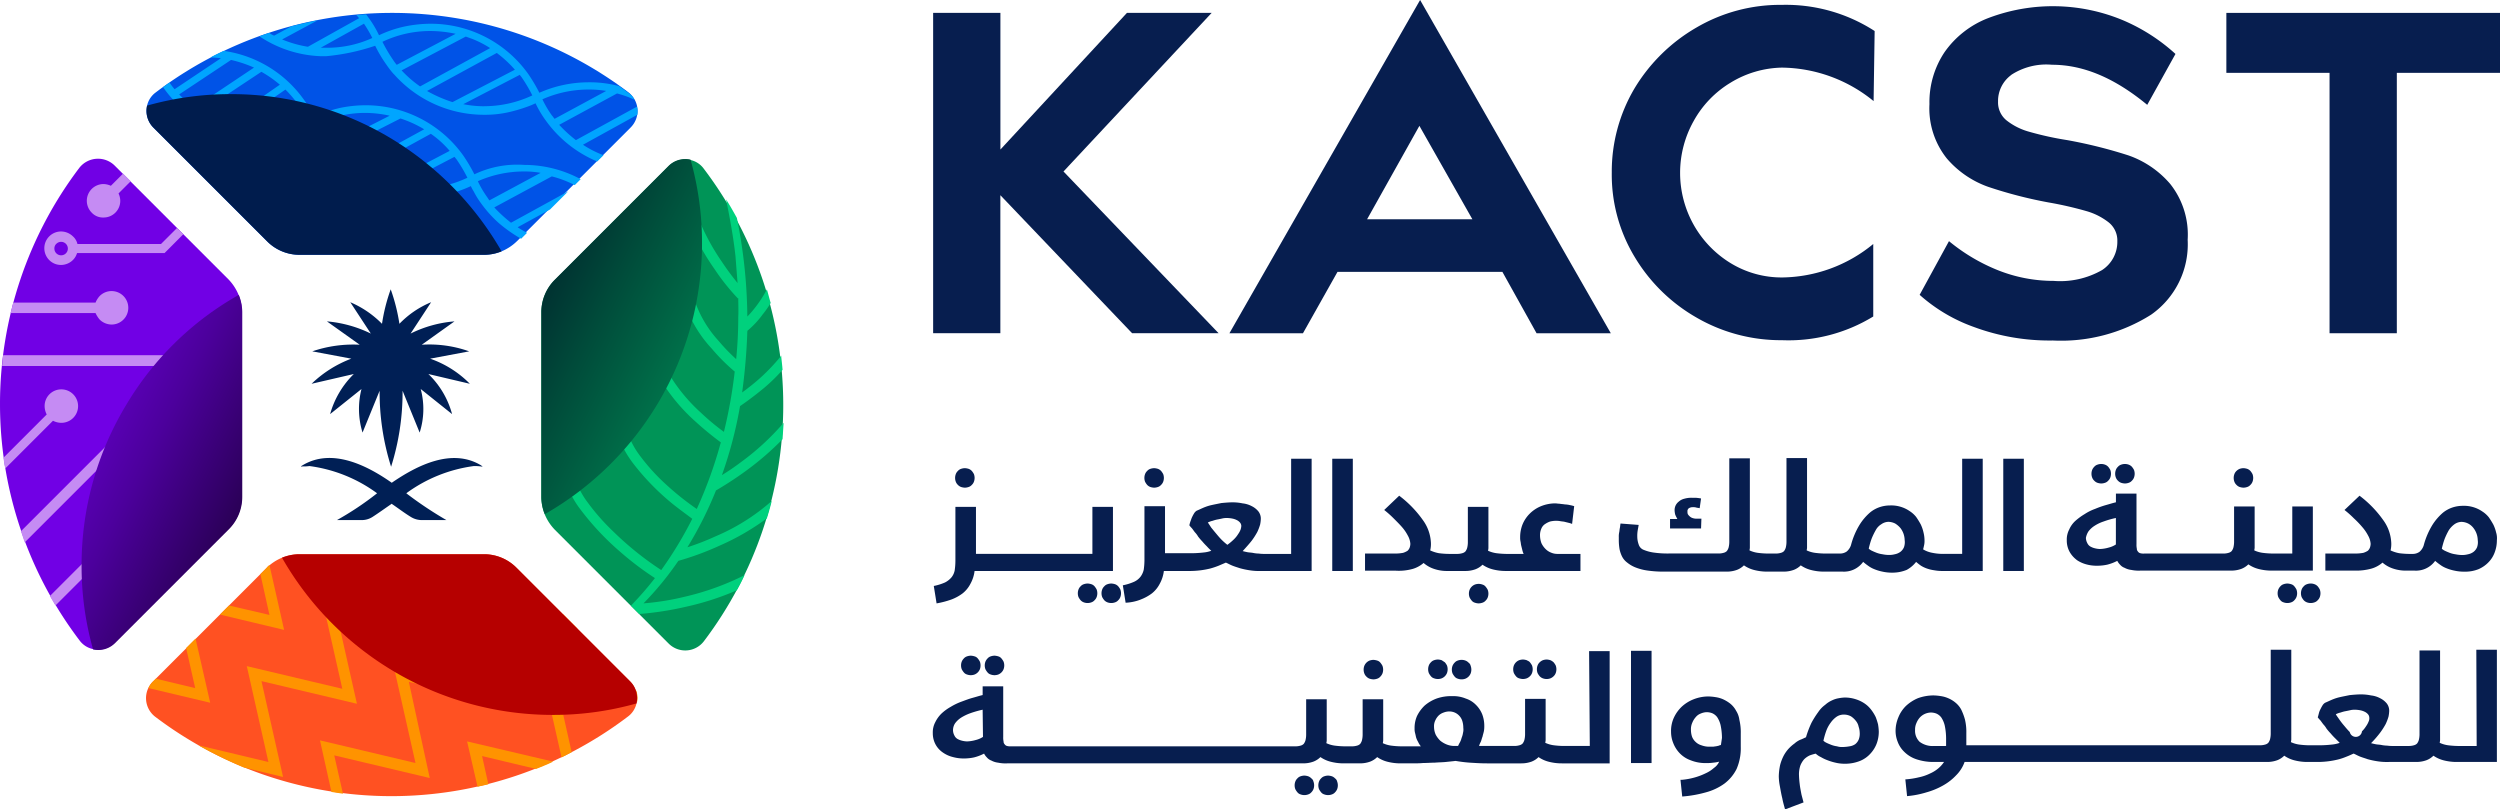 <svg xmlns="http://www.w3.org/2000/svg" xmlns:xlink="http://www.w3.org/1999/xlink" width="196" height="63.457" viewBox="0 0 196 63.457">
  <defs>
    <linearGradient id="linear-gradient" x1="-0.014" y1="3.787" x2="0.983" y2="2.894" gradientUnits="objectBoundingBox">
      <stop offset="0" stop-color="#0053e7"/>
      <stop offset="0.12" stop-color="#004fde"/>
      <stop offset="0.32" stop-color="#0047c5"/>
      <stop offset="0.58" stop-color="#00389d"/>
      <stop offset="0.87" stop-color="#002567"/>
      <stop offset="1" stop-color="#001c4d"/>
    </linearGradient>
    <linearGradient id="linear-gradient-2" x1="1.024" y1="-2.705" x2="0.02" y2="-1.806" gradientUnits="objectBoundingBox">
      <stop offset="0" stop-color="#ff5122"/>
      <stop offset="0.2" stop-color="#f6481e"/>
      <stop offset="0.52" stop-color="#e12f14"/>
      <stop offset="0.92" stop-color="#bd0803"/>
      <stop offset="1" stop-color="#b60000"/>
    </linearGradient>
    <linearGradient id="linear-gradient-3" x1="0.876" y1="1.41" x2="-0.007" y2="0.433" gradientUnits="objectBoundingBox">
      <stop offset="0" stop-color="#009457"/>
      <stop offset="0.17" stop-color="#008b53"/>
      <stop offset="0.46" stop-color="#00724a"/>
      <stop offset="0.81" stop-color="#004b3a"/>
      <stop offset="1" stop-color="#003432"/>
    </linearGradient>
    <linearGradient id="linear-gradient-4" x1="0.135" y1="-0.357" x2="0.999" y2="0.603" gradientUnits="objectBoundingBox">
      <stop offset="0" stop-color="#7100e5"/>
      <stop offset="0.13" stop-color="#6c00dc"/>
      <stop offset="0.34" stop-color="#6000c3"/>
      <stop offset="0.61" stop-color="#4c009c"/>
      <stop offset="0.92" stop-color="#310065"/>
      <stop offset="1" stop-color="#2a0056"/>
    </linearGradient>
  </defs>
  <g id="KACST-01_1_" data-name="KACST-01 (1)" transform="translate(-141.4 -383.9)">
    <g id="Group_5554" data-name="Group 5554" transform="translate(214.531 383.9)">
      <g id="Group_5552" data-name="Group 5552" transform="translate(0.027 0)">
        <path id="Path_670" data-name="Path 670" d="M414.374,398.313l9.92-10.713h6.641l-11.615,12.434,12.161,12.68H424.7l-10.33-10.822v10.822H409.1V387.6h5.274Z" transform="translate(-409.1 -386.589)" fill="#071e4f"/>
        <path id="Path_671" data-name="Path 671" d="M499.866,410.026H494.1L509.049,383.9,524,410.026h-5.821l-2.678-4.81H502.572l-2.706,4.81Zm5.028-8.936h8.253l-4.154-7.324-4.1,7.324Z" transform="translate(-470.871 -383.9)" fill="#071e4f"/>
        <path id="Path_672" data-name="Path 672" d="M613.119,391.394a8.049,8.049,0,0,0-2.9,3.006,8.311,8.311,0,0,0,0,8.144,8.263,8.263,0,0,0,2.9,3.006,7.679,7.679,0,0,0,4.017,1.12,11.42,11.42,0,0,0,7.16-2.624v5.684a12.719,12.719,0,0,1-7.16,1.858,13.193,13.193,0,0,1-6.7-1.776,13.381,13.381,0,0,1-4.864-4.782,12.472,12.472,0,0,1-1.776-6.586,12.8,12.8,0,0,1,1.776-6.586,13.6,13.6,0,0,1,4.864-4.783,13,13,0,0,1,6.7-1.776,12.818,12.818,0,0,1,7.269,2.05l-.082,5.493a11.55,11.55,0,0,0-7.187-2.624,8,8,0,0,0-4.017,1.175Z" transform="translate(-550.591 -384.917)" fill="#071e4f"/>
        <path id="Path_673" data-name="Path 673" d="M699.287,391.084a2.527,2.527,0,0,0-1.038,2.1,1.813,1.813,0,0,0,.683,1.476,5,5,0,0,0,1.749.875,24.684,24.684,0,0,0,2.979.656,37.137,37.137,0,0,1,4.81,1.2,7.6,7.6,0,0,1,3.279,2.241,6.4,6.4,0,0,1,1.366,4.373,6.729,6.729,0,0,1-2.87,5.876,13.207,13.207,0,0,1-7.707,2.022,17.074,17.074,0,0,1-6.2-1.066,12.859,12.859,0,0,1-4.236-2.514l2.3-4.209a14.484,14.484,0,0,0,3.744,2.241,11.764,11.764,0,0,0,4.455.875,6.622,6.622,0,0,0,3.8-.847,2.633,2.633,0,0,0,1.2-2.268,1.813,1.813,0,0,0-.683-1.476,5.1,5.1,0,0,0-1.722-.875,28.3,28.3,0,0,0-2.979-.683,34.514,34.514,0,0,1-4.755-1.23,7.612,7.612,0,0,1-3.225-2.214,6.288,6.288,0,0,1-1.366-4.263,7.043,7.043,0,0,1,1.2-4.1,7.439,7.439,0,0,1,3.416-2.651,14.259,14.259,0,0,1,10.6.191,14.533,14.533,0,0,1,4.072,2.624l-2.214,3.99c-2.514-2.077-4.974-3.143-7.461-3.143a5.031,5.031,0,0,0-3.2.793Z" transform="translate(-614.76 -385.208)" fill="#071e4f"/>
        <path id="Path_674" data-name="Path 674" d="M793.464,412.715h-5.274V392.3H780.1v-4.7h21.453v4.7h-8.089Z" transform="translate(-678.711 -386.589)" fill="#071e4f"/>
      </g>
      <g id="Group_5553" data-name="Group 5553" transform="translate(0 35.91)">
        <path id="Path_675" data-name="Path 675" d="M410.666,536.569a3.515,3.515,0,0,0,.9-.492,2.3,2.3,0,0,0,.6-.738,2.755,2.755,0,0,0,.328-1.011h10.849V529.3h-1.612v3.689h-9.128V529.3h-1.612v4.236a5.452,5.452,0,0,1-.055.738,1.25,1.25,0,0,1-.246.547,1.641,1.641,0,0,1-.519.41,4.149,4.149,0,0,1-.875.273l.219,1.366a7.039,7.039,0,0,0,1.148-.3Z" transform="translate(-409.218 -525.474)" fill="#071e4f"/>
        <path id="Path_676" data-name="Path 676" d="M415.619,519.512a.646.646,0,0,0,.246.164,1.162,1.162,0,0,0,.3.055.98.98,0,0,0,.3-.055.556.556,0,0,0,.246-.164.646.646,0,0,0,.164-.246.854.854,0,0,0,0-.6,1.282,1.282,0,0,0-.164-.246.644.644,0,0,0-.246-.164,1.162,1.162,0,0,0-.3-.055.982.982,0,0,0-.3.055.555.555,0,0,0-.246.164.644.644,0,0,0-.164.246.854.854,0,0,0,0,.6A.646.646,0,0,0,415.619,519.512Z" transform="translate(-413.651 -517.407)" fill="#071e4f"/>
        <path id="Path_677" data-name="Path 677" d="M451.666,551.355a1.161,1.161,0,0,0-.3-.055.982.982,0,0,0-.3.055.555.555,0,0,0-.246.164.645.645,0,0,0-.164.246.853.853,0,0,0,0,.6,1.285,1.285,0,0,0,.164.246.645.645,0,0,0,.246.164.854.854,0,0,0,.6,0,.556.556,0,0,0,.246-.164.646.646,0,0,0,.164-.246.854.854,0,0,0,0-.6,1.282,1.282,0,0,0-.164-.246A.556.556,0,0,0,451.666,551.355Z" transform="translate(-439.231 -541.462)" fill="#071e4f"/>
        <path id="Path_678" data-name="Path 678" d="M457.865,551.355a.555.555,0,0,0-.246.164.645.645,0,0,0-.164.246.853.853,0,0,0,0,.6,1.285,1.285,0,0,0,.164.246.645.645,0,0,0,.246.164.854.854,0,0,0,.6,0,.556.556,0,0,0,.246-.164.645.645,0,0,0,.164-.246.854.854,0,0,0,0-.6,1.282,1.282,0,0,0-.164-.246.644.644,0,0,0-.246-.164,1.162,1.162,0,0,0-.3-.055A.982.982,0,0,0,457.865,551.355Z" transform="translate(-444.173 -541.462)" fill="#071e4f"/>
        <path id="Path_679" data-name="Path 679" d="M464.894,526.541a3.517,3.517,0,0,0,.9-.492,2.3,2.3,0,0,0,.6-.738,2.755,2.755,0,0,0,.328-1.011h2.1a7.215,7.215,0,0,0,.793-.055,6.973,6.973,0,0,0,.738-.137,6.134,6.134,0,0,0,.656-.219l.574-.246c.137.055.273.137.465.219s.383.137.629.219a6.291,6.291,0,0,0,.765.164,4.56,4.56,0,0,0,.875.055h3.99v-8.8H476.7v7.461h-2.05a2.968,2.968,0,0,1-.492-.027,2.406,2.406,0,0,1-.465-.055c-.164-.027-.3-.027-.437-.055s-.246-.055-.355-.082c.273-.3.519-.574.711-.82a5.508,5.508,0,0,0,.437-.683,3.957,3.957,0,0,0,.219-.574,2.727,2.727,0,0,0,.055-.437.931.931,0,0,0-.191-.6,1.574,1.574,0,0,0-.519-.41A1.967,1.967,0,0,0,472.9,519a3.842,3.842,0,0,0-.765-.082c-.3,0-.6.027-.9.055-.273.055-.547.109-.793.164a3.685,3.685,0,0,0-.656.219c-.191.082-.355.164-.492.219a.631.631,0,0,0-.191.191,2.973,2.973,0,0,0-.164.3c-.055.109-.082.219-.137.355a2.644,2.644,0,0,0-.082.3c.027.027.082.109.164.191s.164.219.273.355a1.7,1.7,0,0,1,.246.328,4.083,4.083,0,0,0,.328.383,4.877,4.877,0,0,0,.355.383,4.347,4.347,0,0,0,.355.355,2.428,2.428,0,0,1-.629.137,8.881,8.881,0,0,1-.9.055h-2.1v-3.689h-1.612v4.236a5.445,5.445,0,0,1-.055.738,1.443,1.443,0,0,1-.246.547,1.336,1.336,0,0,1-.519.41,4.157,4.157,0,0,1-.875.273l.219,1.366a3.729,3.729,0,0,0,1.175-.246Zm5.548-5.63c-.109-.164-.191-.3-.273-.41a1.579,1.579,0,0,1,.383-.137,2.271,2.271,0,0,1,.41-.109c.137-.027.273-.055.383-.082a1.571,1.571,0,0,1,.328-.027,2.4,2.4,0,0,1,.465.055,1.372,1.372,0,0,1,.355.137.78.78,0,0,1,.219.191.441.441,0,0,1,.082.246,1.2,1.2,0,0,1-.055.273,1.541,1.541,0,0,1-.191.355,2.157,2.157,0,0,1-.328.41,4.782,4.782,0,0,1-.519.437,4.836,4.836,0,0,1-.437-.383c-.164-.164-.3-.328-.437-.492s-.273-.328-.383-.465Z" transform="translate(-448.606 -515.445)" fill="#071e4f"/>
        <path id="Path_680" data-name="Path 680" d="M469.919,519.512a.646.646,0,0,0,.246.164,1.162,1.162,0,0,0,.3.055.98.98,0,0,0,.3-.055.556.556,0,0,0,.246-.164.646.646,0,0,0,.164-.246.854.854,0,0,0,0-.6,1.28,1.28,0,0,0-.164-.246.644.644,0,0,0-.246-.164,1.162,1.162,0,0,0-.3-.055.982.982,0,0,0-.3.055.555.555,0,0,0-.246.164.644.644,0,0,0-.164.246.854.854,0,0,0,0,.6A1.283,1.283,0,0,0,469.919,519.512Z" transform="translate(-453.112 -517.407)" fill="#071e4f"/>
        <rect id="Rectangle_5601" data-name="Rectangle 5601" width="1.612" height="8.8" transform="translate(31.318 0.055)" fill="#071e4f"/>
        <path id="Path_681" data-name="Path 681" d="M536.744,531.839a2.281,2.281,0,0,0,.847-.465,2.384,2.384,0,0,0,.82.465,3.121,3.121,0,0,0,1.066.164h1.394a2.284,2.284,0,0,0,.793-.137,1.579,1.579,0,0,0,.547-.355,2.454,2.454,0,0,0,.765.355,4.039,4.039,0,0,0,1.066.137h5.848v-1.339H548.14a1.268,1.268,0,0,1-.574-.109,1.248,1.248,0,0,1-.437-.3,1.56,1.56,0,0,1-.3-.437,1.788,1.788,0,0,1-.109-.574,1.268,1.268,0,0,1,.109-.574.779.779,0,0,1,.3-.355,1.668,1.668,0,0,1,.383-.191,2.114,2.114,0,0,1,.41-.055,1.935,1.935,0,0,1,.383.027c.137.027.246.027.355.055l.328.082a1.269,1.269,0,0,1,.246.082l.164-1.394a2.837,2.837,0,0,0-.328-.082,2.109,2.109,0,0,0-.41-.055c-.137-.027-.273-.027-.41-.055-.137,0-.246-.027-.328-.027a3.031,3.031,0,0,0-1.12.219,2.7,2.7,0,0,0-.875.574,2.583,2.583,0,0,0-.574.847,2.694,2.694,0,0,0-.191,1.038,1.227,1.227,0,0,0,.027.3c.027.109.027.219.055.328l.082.328a1.541,1.541,0,0,0,.109.328h-1.394a6.711,6.711,0,0,1-.738-.055,2.306,2.306,0,0,1-.656-.191c0-.055.027-.137.027-.219v-3.225h-1.612v2.788a1.9,1.9,0,0,1-.055.437.855.855,0,0,1-.137.273.529.529,0,0,1-.246.137,1.387,1.387,0,0,1-.355.055h-.711a6.727,6.727,0,0,1-.765-.055,2.849,2.849,0,0,1-.683-.219,2.145,2.145,0,0,0,.055-.6,3.267,3.267,0,0,0-.628-1.776,8.612,8.612,0,0,0-1.858-1.913l-1.175,1.12a7.951,7.951,0,0,1,.738.656c.246.246.465.465.656.683a3.361,3.361,0,0,1,.465.683,1.5,1.5,0,0,1,.191.629.982.982,0,0,1-.055.3.646.646,0,0,1-.164.246,1.46,1.46,0,0,1-.355.164,3.479,3.479,0,0,1-.6.055H533v1.339h2.35a4.052,4.052,0,0,0,1.394-.137Z" transform="translate(-499.113 -523.148)" fill="#071e4f"/>
        <path id="Path_682" data-name="Path 682" d="M563.565,552.93a.982.982,0,0,0,.3-.055.555.555,0,0,0,.246-.164.645.645,0,0,0,.164-.246.855.855,0,0,0,0-.6,1.289,1.289,0,0,0-.164-.246.492.492,0,0,0-.246-.164.855.855,0,0,0-.6,0,.754.754,0,0,0-.41.41.854.854,0,0,0,0,.6,1.283,1.283,0,0,0,.164.246.49.49,0,0,0,.246.164A.982.982,0,0,0,563.565,552.93Z" transform="translate(-520.769 -541.534)" fill="#071e4f"/>
        <path id="Path_683" data-name="Path 683" d="M622.96,528.34h-.41a.984.984,0,0,1-.3-.055.6.6,0,0,1-.219-.137.723.723,0,0,1-.137-.164.465.465,0,0,1-.027-.191.288.288,0,0,1,.109-.273.582.582,0,0,1,.328-.082.758.758,0,0,1,.246.027c.082.027.191.027.273.055l.109-.765a3.756,3.756,0,0,0-.437-.055h-.3a2,2,0,0,0-.6.082.987.987,0,0,0-.41.219.854.854,0,0,0-.246.3.872.872,0,0,0-.082.383,1.6,1.6,0,0,0,.055.355,3.666,3.666,0,0,0,.164.328H620.5v.738h2.432l.027-.765Z" transform="translate(-562.7 -523.585)" fill="#071e4f"/>
        <path id="Path_684" data-name="Path 684" d="M629.111,523.444a4.69,4.69,0,0,0,.383.3,2.426,2.426,0,0,0,.465.219,2.952,2.952,0,0,0,.574.137,3.4,3.4,0,0,0,.574.055h3.225v-8.8h-1.612v7.461h-1.476a4.241,4.241,0,0,1-.847-.082,2.17,2.17,0,0,1-.738-.273c.027-.109.055-.219.082-.355a1.558,1.558,0,0,0,.027-.355,2.647,2.647,0,0,0-.082-.629,2.866,2.866,0,0,0-.219-.629,6.549,6.549,0,0,0-.355-.574,2.111,2.111,0,0,0-.519-.465,2.536,2.536,0,0,0-1.53-.437,2.541,2.541,0,0,0-.738.109,2.4,2.4,0,0,0-.82.437,4.242,4.242,0,0,0-.82.957,5.955,5.955,0,0,0-.683,1.612,1.112,1.112,0,0,1-.328.492.9.9,0,0,1-.519.164h-1.23a6.7,6.7,0,0,1-.738-.055,2.3,2.3,0,0,1-.656-.191c0-.055.027-.137.027-.219V515.3h-1.612v6.586a1.9,1.9,0,0,1-.055.437.854.854,0,0,1-.137.273.528.528,0,0,1-.246.137,1.384,1.384,0,0,1-.355.055h-.711a6.7,6.7,0,0,1-.738-.055,2.307,2.307,0,0,1-.656-.191c0-.055.027-.137.027-.219v-7h-1.612v6.559a1.9,1.9,0,0,1-.055.437.853.853,0,0,1-.137.273.528.528,0,0,1-.246.137,1.384,1.384,0,0,1-.355.055h-3.935a7.584,7.584,0,0,1-1.257-.082,3.277,3.277,0,0,1-.765-.219.654.654,0,0,1-.355-.41,1.819,1.819,0,0,1-.109-.6,2.656,2.656,0,0,1,.027-.465c.027-.164.055-.3.082-.465l-1.421-.109c-.027.109-.027.219-.055.355-.027.109-.027.246-.055.355a1.561,1.561,0,0,0-.027.355v.3a4.473,4.473,0,0,0,.055.629,2.361,2.361,0,0,0,.191.574,1.361,1.361,0,0,0,.41.492,2.442,2.442,0,0,0,.656.383,4.053,4.053,0,0,0,.956.246,8.686,8.686,0,0,0,1.284.082h4.919a2.286,2.286,0,0,0,.793-.137,1.58,1.58,0,0,0,.547-.355,2.453,2.453,0,0,0,.765.355,4.042,4.042,0,0,0,1.066.137h1.284a2.286,2.286,0,0,0,.793-.137,1.579,1.579,0,0,0,.547-.355,2.453,2.453,0,0,0,.765.355,4.042,4.042,0,0,0,1.066.137h1.448a1.854,1.854,0,0,0,1.612-.765,4.667,4.667,0,0,0,.383.3,2.1,2.1,0,0,0,.492.273,3.424,3.424,0,0,0,.629.191,3.365,3.365,0,0,0,.793.082,2.924,2.924,0,0,0,1.12-.219,2.374,2.374,0,0,0,.738-.628Zm-.956-1.148a.888.888,0,0,1-.273.355,1.068,1.068,0,0,1-.437.191,1.771,1.771,0,0,1-.547.055,2.73,2.73,0,0,1-.437-.055,2.049,2.049,0,0,1-.437-.109c-.137-.055-.273-.109-.383-.164a.956.956,0,0,1-.246-.164,6.251,6.251,0,0,1,.219-.765,5.248,5.248,0,0,1,.328-.683,1.2,1.2,0,0,1,.437-.465,1.017,1.017,0,0,1,.547-.191,1.244,1.244,0,0,1,.547.137,1.747,1.747,0,0,1,.41.355,1.6,1.6,0,0,1,.328.929,1.2,1.2,0,0,1-.055.574Z" transform="translate(-552.017 -515.3)" fill="#071e4f"/>
        <rect id="Rectangle_5602" data-name="Rectangle 5602" width="1.612" height="8.8" transform="translate(83.926 0.055)" fill="#071e4f"/>
        <path id="Path_685" data-name="Path 685" d="M735.065,530.692a2.453,2.453,0,0,0,.765.355,3.006,3.006,0,0,0,.847.109,3.712,3.712,0,0,0,.793-.082,3.582,3.582,0,0,0,.793-.3,1.217,1.217,0,0,0,.219.3.833.833,0,0,0,.355.246,1.45,1.45,0,0,0,.519.164,2.893,2.893,0,0,0,.738.055H747.2a2.286,2.286,0,0,0,.793-.137,1.579,1.579,0,0,0,.547-.355,2.453,2.453,0,0,0,.765.355,4.042,4.042,0,0,0,1.066.137h3.225v-5.028h-1.612V530.2H750.4a6.7,6.7,0,0,1-.738-.055,2.3,2.3,0,0,1-.656-.191c0-.055.027-.137.027-.219v-3.225h-1.612V529.3a1.9,1.9,0,0,1-.055.437.852.852,0,0,1-.137.273.528.528,0,0,1-.246.137,1.384,1.384,0,0,1-.355.055h-6.258a.936.936,0,0,1-.3-.027.316.316,0,0,1-.191-.137.31.31,0,0,1-.082-.219,1.443,1.443,0,0,1-.027-.355V525.5h-1.612v.683c-.246.055-.492.137-.792.219a7.721,7.721,0,0,0-.847.3,3.833,3.833,0,0,0-.82.41,4.758,4.758,0,0,0-.711.519,1.979,1.979,0,0,0-.492.683,1.687,1.687,0,0,0-.191.847,1.834,1.834,0,0,0,.219.9,2.022,2.022,0,0,0,.547.629Zm.929-2.214a1.791,1.791,0,0,1,.465-.437,3.1,3.1,0,0,1,.738-.355,6.751,6.751,0,0,1,.957-.273v2.077a1.825,1.825,0,0,1-.574.246,2.75,2.75,0,0,1-.683.109,1.844,1.844,0,0,1-.383-.055,1.373,1.373,0,0,1-.355-.137.6.6,0,0,1-.246-.273.906.906,0,0,1-.109-.41,1.4,1.4,0,0,1,.191-.492Z" transform="translate(-645.4 -522.713)" fill="#071e4f"/>
        <path id="Path_686" data-name="Path 686" d="M741.619,518.312a.644.644,0,0,0,.246.164,1.162,1.162,0,0,0,.3.055.983.983,0,0,0,.3-.055.556.556,0,0,0,.246-.164.645.645,0,0,0,.164-.246.853.853,0,0,0,0-.6,1.278,1.278,0,0,0-.164-.246.645.645,0,0,0-.246-.164.855.855,0,0,0-.6,0,.556.556,0,0,0-.246.164.775.775,0,0,0-.164.246.854.854,0,0,0,0,.6A.646.646,0,0,0,741.619,518.312Z" transform="translate(-650.56 -516.535)" fill="#071e4f"/>
        <path id="Path_687" data-name="Path 687" d="M748.419,518.312a.645.645,0,0,0,.246.164,1.163,1.163,0,0,0,.3.055.982.982,0,0,0,.3-.055.556.556,0,0,0,.246-.164.646.646,0,0,0,.164-.246.853.853,0,0,0,0-.6,1.286,1.286,0,0,0-.164-.246.646.646,0,0,0-.246-.164.855.855,0,0,0-.6,0,.556.556,0,0,0-.246.164.645.645,0,0,0-.164.246.855.855,0,0,0,0,.6A.645.645,0,0,0,748.419,518.312Z" transform="translate(-655.502 -516.535)" fill="#071e4f"/>
        <path id="Path_688" data-name="Path 688" d="M782.419,519.512a.645.645,0,0,0,.246.164,1.162,1.162,0,0,0,.3.055.981.981,0,0,0,.3-.055.557.557,0,0,0,.246-.164.647.647,0,0,0,.164-.246.854.854,0,0,0,0-.6,1.286,1.286,0,0,0-.164-.246.645.645,0,0,0-.246-.164,1.163,1.163,0,0,0-.3-.055.982.982,0,0,0-.3.055.774.774,0,0,0-.246.164.644.644,0,0,0-.164.246.855.855,0,0,0,0,.6A.646.646,0,0,0,782.419,519.512Z" transform="translate(-680.21 -517.407)" fill="#071e4f"/>
        <path id="Path_689" data-name="Path 689" d="M801.965,551.355a.555.555,0,0,0-.246.164.644.644,0,0,0-.164.246.853.853,0,0,0,0,.6,1.282,1.282,0,0,0,.164.246.644.644,0,0,0,.246.164.853.853,0,0,0,.6,0,.556.556,0,0,0,.246-.164.645.645,0,0,0,.164-.246.853.853,0,0,0,0-.6,1.283,1.283,0,0,0-.164-.246.645.645,0,0,0-.246-.164.853.853,0,0,0-.6,0Z" transform="translate(-694.236 -541.462)" fill="#071e4f"/>
        <path id="Path_690" data-name="Path 690" d="M795.866,551.355a1.162,1.162,0,0,0-.3-.055.982.982,0,0,0-.3.055.556.556,0,0,0-.246.164.775.775,0,0,0-.164.246.853.853,0,0,0,0,.6,1.284,1.284,0,0,0,.164.246.491.491,0,0,0,.246.164.853.853,0,0,0,.6,0,.556.556,0,0,0,.246-.164.773.773,0,0,0,.164-.246.853.853,0,0,0,0-.6,1.281,1.281,0,0,0-.164-.246A.491.491,0,0,0,795.866,551.355Z" transform="translate(-689.367 -541.462)" fill="#071e4f"/>
        <path id="Path_691" data-name="Path 691" d="M821.891,529a2.87,2.87,0,0,0-.219-.629,6.526,6.526,0,0,0-.355-.574,2.11,2.11,0,0,0-.519-.465,2.537,2.537,0,0,0-1.53-.437,2.539,2.539,0,0,0-.738.109,2.4,2.4,0,0,0-.82.437,4.242,4.242,0,0,0-.82.956,5.956,5.956,0,0,0-.683,1.612,1.111,1.111,0,0,1-.328.492.9.9,0,0,1-.519.164h-.3a6.728,6.728,0,0,1-.765-.055,2.852,2.852,0,0,1-.683-.219,2.142,2.142,0,0,0,.055-.6,3.266,3.266,0,0,0-.629-1.776,8.611,8.611,0,0,0-1.858-1.913L810,527.22a7.941,7.941,0,0,1,.738.656,7.581,7.581,0,0,1,.656.683,3.363,3.363,0,0,1,.465.683,1.5,1.5,0,0,1,.191.629.981.981,0,0,1-.055.3.646.646,0,0,1-.164.246,1.46,1.46,0,0,1-.355.164,3.478,3.478,0,0,1-.6.055H808.5v1.339h2.35a4.449,4.449,0,0,0,1.284-.164,2.279,2.279,0,0,0,.847-.465,2.384,2.384,0,0,0,.82.465,3.122,3.122,0,0,0,1.066.164h.629a1.854,1.854,0,0,0,1.612-.765,4.682,4.682,0,0,0,.383.3,2.1,2.1,0,0,0,.492.273,3.433,3.433,0,0,0,.629.191,3.362,3.362,0,0,0,.793.082,2.783,2.783,0,0,0,1.093-.191,2.406,2.406,0,0,0,.793-.547,2.157,2.157,0,0,0,.492-.793,2.66,2.66,0,0,0,.164-.929,1.549,1.549,0,0,0-.055-.6Zm-1.5,1.148a.888.888,0,0,1-.273.355,1.065,1.065,0,0,1-.437.191,1.769,1.769,0,0,1-.547.055,2.725,2.725,0,0,1-.437-.055,2.053,2.053,0,0,1-.437-.109c-.137-.055-.273-.109-.383-.164a.956.956,0,0,1-.246-.164,6.253,6.253,0,0,1,.219-.765,5.258,5.258,0,0,1,.328-.683,1.793,1.793,0,0,1,.437-.465,1.017,1.017,0,0,1,.547-.191,1.243,1.243,0,0,1,.547.137,1.288,1.288,0,0,1,.41.355,1.6,1.6,0,0,1,.328.929,1.2,1.2,0,0,1-.055.574Z" transform="translate(-699.323 -523.148)" fill="#071e4f"/>
        <path id="Path_692" data-name="Path 692" d="M418.166,572.055a1.162,1.162,0,0,0-.3-.055.982.982,0,0,0-.3.055.556.556,0,0,0-.246.164.775.775,0,0,0-.164.246.854.854,0,0,0,0,.6,1.285,1.285,0,0,0,.164.246.491.491,0,0,0,.246.164.854.854,0,0,0,.6,0,.753.753,0,0,0,.41-.41.854.854,0,0,0,0-.6,1.284,1.284,0,0,0-.164-.246A.491.491,0,0,0,418.166,572.055Z" transform="translate(-414.886 -556.505)" fill="#071e4f"/>
        <path id="Path_693" data-name="Path 693" d="M424.966,572.055a1.162,1.162,0,0,0-.3-.055.982.982,0,0,0-.3.055.556.556,0,0,0-.246.164.776.776,0,0,0-.164.246.854.854,0,0,0,0,.6,1.286,1.286,0,0,0,.164.246.491.491,0,0,0,.246.164.854.854,0,0,0,.6,0,.753.753,0,0,0,.41-.41.854.854,0,0,0,0-.6,1.286,1.286,0,0,0-.164-.246A.491.491,0,0,0,424.966,572.055Z" transform="translate(-419.828 -556.505)" fill="#071e4f"/>
        <path id="Path_694" data-name="Path 694" d="M514.112,606.619a.646.646,0,0,0-.246-.164,1.162,1.162,0,0,0-.3-.055.982.982,0,0,0-.3.055.556.556,0,0,0-.246.164.644.644,0,0,0-.164.246.854.854,0,0,0,0,.6,1.282,1.282,0,0,0,.164.246.491.491,0,0,0,.246.164.853.853,0,0,0,.6,0,.556.556,0,0,0,.246-.164.775.775,0,0,0,.164-.246.854.854,0,0,0,0-.6A.4.4,0,0,0,514.112,606.619Z" transform="translate(-484.433 -581.504)" fill="#071e4f"/>
        <path id="Path_695" data-name="Path 695" d="M520.912,606.619a.645.645,0,0,0-.246-.164,1.161,1.161,0,0,0-.3-.055.982.982,0,0,0-.3.055.557.557,0,0,0-.246.164.645.645,0,0,0-.164.246.854.854,0,0,0,0,.6,1.286,1.286,0,0,0,.164.246.492.492,0,0,0,.246.164.853.853,0,0,0,.6,0,.555.555,0,0,0,.246-.164.774.774,0,0,0,.164-.246.854.854,0,0,0,0-.6A.4.4,0,0,0,520.912,606.619Z" transform="translate(-489.375 -581.504)" fill="#071e4f"/>
        <path id="Path_696" data-name="Path 696" d="M532.819,574.512a.644.644,0,0,0,.246.164,1.159,1.159,0,0,0,.3.055.981.981,0,0,0,.3-.055.556.556,0,0,0,.246-.164.775.775,0,0,0,.164-.246.854.854,0,0,0,0-.6,1.282,1.282,0,0,0-.164-.246.491.491,0,0,0-.246-.164,1.165,1.165,0,0,0-.3-.055.984.984,0,0,0-.3.055.754.754,0,0,0-.41.41.854.854,0,0,0,0,.6A.644.644,0,0,0,532.819,574.512Z" transform="translate(-498.822 -557.377)" fill="#071e4f"/>
        <path id="Path_697" data-name="Path 697" d="M552.166,573.155a1.163,1.163,0,0,0-.3-.055.981.981,0,0,0-.3.055.555.555,0,0,0-.246.164.645.645,0,0,0-.164.246.853.853,0,0,0,0,.6,1.278,1.278,0,0,0,.164.246.491.491,0,0,0,.246.164.854.854,0,0,0,.6,0,.753.753,0,0,0,.41-.41.854.854,0,0,0,0-.6,1.29,1.29,0,0,0-.164-.246Z" transform="translate(-512.266 -557.304)" fill="#071e4f"/>
        <path id="Path_698" data-name="Path 698" d="M559.212,573.419a.644.644,0,0,0-.246-.164.854.854,0,0,0-.6,0,.555.555,0,0,0-.246.164.775.775,0,0,0-.164.246.854.854,0,0,0,0,.6,1.289,1.289,0,0,0,.164.246.491.491,0,0,0,.246.164.854.854,0,0,0,.6,0,.753.753,0,0,0,.41-.41.854.854,0,0,0,0-.6A.4.4,0,0,0,559.212,573.419Z" transform="translate(-517.208 -557.377)" fill="#071e4f"/>
        <path id="Path_699" data-name="Path 699" d="M583.366,573.155a1.162,1.162,0,0,0-.3-.055.98.98,0,0,0-.3.055.777.777,0,0,0-.246.164.647.647,0,0,0-.164.246.854.854,0,0,0,0,.6,1.287,1.287,0,0,0,.164.246.644.644,0,0,0,.246.164.854.854,0,0,0,.6,0,.775.775,0,0,0,.246-.164.645.645,0,0,0,.164-.246.853.853,0,0,0,0-.6,1.285,1.285,0,0,0-.164-.246A.957.957,0,0,0,583.366,573.155Z" transform="translate(-534.94 -557.304)" fill="#071e4f"/>
        <path id="Path_700" data-name="Path 700" d="M576.566,573.155a1.162,1.162,0,0,0-.3-.055.98.98,0,0,0-.3.055.753.753,0,0,0-.41.41.853.853,0,0,0,0,.6,1.281,1.281,0,0,0,.164.246.491.491,0,0,0,.246.164,1.162,1.162,0,0,0,.3.055.982.982,0,0,0,.3-.055.775.775,0,0,0,.246-.164.644.644,0,0,0,.164-.246.853.853,0,0,0,0-.6,1.285,1.285,0,0,0-.164-.246C576.757,573.237,576.648,573.209,576.566,573.155Z" transform="translate(-529.998 -557.304)" fill="#071e4f"/>
        <path id="Path_701" data-name="Path 701" d="M460.514,578.133h-2.1a6.682,6.682,0,0,1-.738-.055,2.3,2.3,0,0,1-.656-.191c0-.055.027-.137.027-.219v-3.225h-1.612v2.788a1.9,1.9,0,0,1-.055.437.854.854,0,0,1-.137.273.528.528,0,0,1-.246.137,1.381,1.381,0,0,1-.355.055h-2.815a1.672,1.672,0,0,1,.137-.328c.055-.137.082-.273.137-.41.027-.137.082-.3.109-.437a2.21,2.21,0,0,0,.027-.41,2.512,2.512,0,0,0-.164-.9,2.184,2.184,0,0,0-.492-.738,1.953,1.953,0,0,0-.793-.492,2.562,2.562,0,0,0-1.066-.191,3.421,3.421,0,0,0-1.23.191,3.092,3.092,0,0,0-.929.547,2.882,2.882,0,0,0-.6.82,2.342,2.342,0,0,0-.191.984,1.226,1.226,0,0,0,.027.3c.027.109.055.219.082.355a1.46,1.46,0,0,0,.164.383,1.55,1.55,0,0,0,.219.355h-1.585a6.711,6.711,0,0,1-.738-.055,2.308,2.308,0,0,1-.656-.191c0-.055.027-.137.027-.219v-3.225H442.7v2.788a1.9,1.9,0,0,1-.055.437.855.855,0,0,1-.137.273.529.529,0,0,1-.246.137,1.387,1.387,0,0,1-.355.055h-.656a6.712,6.712,0,0,1-.738-.055,2.308,2.308,0,0,1-.656-.191c0-.055.027-.137.027-.219v-3.225h-1.612v2.788a1.9,1.9,0,0,1-.055.437.856.856,0,0,1-.137.273.529.529,0,0,1-.246.137,1.387,1.387,0,0,1-.355.055H415.121a.934.934,0,0,1-.3-.027.316.316,0,0,1-.191-.137.31.31,0,0,1-.082-.219,1.443,1.443,0,0,1-.027-.355V573.46h-1.612v.683c-.246.055-.492.137-.793.219s-.574.191-.874.3a4.845,4.845,0,0,0-.847.41,3.674,3.674,0,0,0-.711.519,2.417,2.417,0,0,0-.492.683,1.687,1.687,0,0,0-.191.847,1.834,1.834,0,0,0,.219.9,1.8,1.8,0,0,0,.574.629,2.339,2.339,0,0,0,.793.355,3.138,3.138,0,0,0,.847.109,3.712,3.712,0,0,0,.793-.082,3.583,3.583,0,0,0,.793-.3,1.213,1.213,0,0,0,.219.3.832.832,0,0,0,.355.246,1.45,1.45,0,0,0,.519.164,2.893,2.893,0,0,0,.738.055h23.2a2.286,2.286,0,0,0,.793-.137,1.581,1.581,0,0,0,.547-.355,2.457,2.457,0,0,0,.765.355,4.042,4.042,0,0,0,1.066.137H442.5a2.285,2.285,0,0,0,.793-.137,1.58,1.58,0,0,0,.547-.355,2.457,2.457,0,0,0,.765.355,4.041,4.041,0,0,0,1.066.137h.9c.3,0,.574,0,.875-.027.3,0,.6-.027.9-.027.3-.027.6-.027.875-.055s.547-.055.765-.082c.328.055.711.109,1.12.137.437.027.875.055,1.339.055h2.706a2.286,2.286,0,0,0,.793-.137,1.578,1.578,0,0,0,.547-.355,2.455,2.455,0,0,0,.765.355,4.041,4.041,0,0,0,1.066.137h3.744v-8.8h-1.612l.055,7.433Zm-47.579-.711a1.823,1.823,0,0,1-.574.246,2.749,2.749,0,0,1-.683.109,1.844,1.844,0,0,1-.383-.055,1.374,1.374,0,0,1-.355-.137.6.6,0,0,1-.246-.273.905.905,0,0,1-.109-.41.986.986,0,0,1,.164-.547,1.793,1.793,0,0,1,.465-.437,3.713,3.713,0,0,1,.738-.355,7.974,7.974,0,0,1,.956-.273l.027,2.132Zm37.631-.3a1.568,1.568,0,0,1-.109.383,1.372,1.372,0,0,1-.137.355,2.526,2.526,0,0,0-.137.273h-.246a1.6,1.6,0,0,1-.629-.109,1.978,1.978,0,0,1-.519-.3,1.91,1.91,0,0,1-.355-.465,1.518,1.518,0,0,1-.137-.629,1.04,1.04,0,0,1,.109-.519,1.233,1.233,0,0,1,.273-.383,1.072,1.072,0,0,1,.383-.219,1.237,1.237,0,0,1,.437-.082,1.1,1.1,0,0,1,.41.082,1.039,1.039,0,0,1,.355.246,1.028,1.028,0,0,1,.246.41,1.761,1.761,0,0,1,.082.547,1.041,1.041,0,0,1-.027.41Z" transform="translate(-409 -555.56)" fill="#071e4f"/>
        <rect id="Rectangle_5603" data-name="Rectangle 5603" width="1.612" height="8.8" transform="translate(54.739 15.113)" fill="#071e4f"/>
        <path id="Path_702" data-name="Path 702" d="M625.883,584.793a1.827,1.827,0,0,0-.465-.547,2.9,2.9,0,0,0-.547-.328,2.27,2.27,0,0,0-.574-.164,4.085,4.085,0,0,0-.574-.055,3.177,3.177,0,0,0-1.148.219,2.945,2.945,0,0,0-.929.574,2.853,2.853,0,0,0-.629.875,2.49,2.49,0,0,0-.219,1.12,2.332,2.332,0,0,0,.164.847,2.4,2.4,0,0,0,.492.793,2.221,2.221,0,0,0,.875.574,3.142,3.142,0,0,0,1.312.219,2.659,2.659,0,0,0,.437-.027,3.073,3.073,0,0,0,.492-.082,1.17,1.17,0,0,1-.41.492,2.494,2.494,0,0,1-.629.41,5,5,0,0,1-.847.328,5.531,5.531,0,0,1-1.011.191h-.137l.137,1.312a9.389,9.389,0,0,0,1.858-.328,4.447,4.447,0,0,0,1.448-.683,3.265,3.265,0,0,0,.956-1.148,4.076,4.076,0,0,0,.328-1.749V586.6a4.126,4.126,0,0,0-.109-1.066,1.721,1.721,0,0,0-.273-.738Zm-1.175,2.706c-.055.027-.109.027-.164.055s-.137.027-.219.055c-.082,0-.164.027-.246.027h-.219a1.708,1.708,0,0,1-.683-.109,1.106,1.106,0,0,1-.465-.273,1.083,1.083,0,0,1-.273-.41,1.761,1.761,0,0,1-.082-.547,1.224,1.224,0,0,1,.109-.547,1.468,1.468,0,0,1,.273-.437.906.906,0,0,1,.383-.273,1.287,1.287,0,0,1,.465-.109,1.237,1.237,0,0,1,.437.082.984.984,0,0,1,.383.3,1.953,1.953,0,0,1,.273.629,4.966,4.966,0,0,1,.109,1.011l-.082.547Z" transform="translate(-562.918 -565.007)" fill="#071e4f"/>
        <path id="Path_703" data-name="Path 703" d="M659.489,586.132a5.112,5.112,0,0,0-.191-.6,3.272,3.272,0,0,0-.355-.574,2.221,2.221,0,0,0-.519-.492,2.639,2.639,0,0,0-.683-.328,2.8,2.8,0,0,0-.875-.137,3.048,3.048,0,0,0-.465.055,1.907,1.907,0,0,0-.519.164,2.067,2.067,0,0,0-.547.355,2.212,2.212,0,0,0-.547.574,7.146,7.146,0,0,0-.519.82,7.794,7.794,0,0,0-.437,1.148c-.137.055-.273.137-.437.191a1.691,1.691,0,0,0-.465.3,3.126,3.126,0,0,0-.465.41,2.771,2.771,0,0,0-.383.547,3.514,3.514,0,0,0-.273.711,4.528,4.528,0,0,0-.109.9,4.3,4.3,0,0,0,.082.765c.055.3.109.629.191.956.055.3.137.574.219.875l1.448-.547c-.055-.219-.109-.41-.164-.628-.055-.3-.109-.547-.137-.82a6.835,6.835,0,0,1-.055-.683,2.154,2.154,0,0,1,.109-.765,1.679,1.679,0,0,1,.3-.492,1.562,1.562,0,0,1,.437-.3,4.2,4.2,0,0,1,.465-.137,1.532,1.532,0,0,0,.41.273,3.027,3.027,0,0,0,.519.246,4.222,4.222,0,0,0,.629.191,2.976,2.976,0,0,0,.711.082,3.15,3.15,0,0,0,1.2-.219,2.22,2.22,0,0,0,.82-.574,2.406,2.406,0,0,0,.492-.793,2.661,2.661,0,0,0,.164-.929,4.1,4.1,0,0,0-.055-.547Zm-1.53,1.175a.887.887,0,0,1-.273.355,1.043,1.043,0,0,1-.437.164,3.362,3.362,0,0,1-.547.055,1.279,1.279,0,0,1-.437-.055,2.043,2.043,0,0,1-.437-.109c-.137-.055-.273-.109-.383-.164a.953.953,0,0,1-.246-.164,6.257,6.257,0,0,1,.219-.765,2.519,2.519,0,0,1,.355-.656,1.875,1.875,0,0,1,.465-.465,1.01,1.01,0,0,1,.574-.164,1.155,1.155,0,0,1,.547.137,1.6,1.6,0,0,1,.383.355,1.04,1.04,0,0,1,.219.465,1.5,1.5,0,0,1,.082.437,1.272,1.272,0,0,1-.082.574Z" transform="translate(-585.374 -565.225)" fill="#071e4f"/>
        <path id="Path_704" data-name="Path 704" d="M730.757,577.843h-1.5a6.683,6.683,0,0,1-.738-.055,2.3,2.3,0,0,1-.656-.191c0-.055.027-.137.027-.219v-7.023h-1.612v6.586a1.9,1.9,0,0,1-.055.437.854.854,0,0,1-.137.273.528.528,0,0,1-.246.137,1.384,1.384,0,0,1-.355.055h-1.257a2.974,2.974,0,0,1-.492-.027,2.411,2.411,0,0,1-.465-.055c-.164-.027-.3-.027-.437-.055s-.246-.055-.355-.082a8.345,8.345,0,0,0,.711-.82,5.507,5.507,0,0,0,.437-.683,3.94,3.94,0,0,0,.219-.574,2.715,2.715,0,0,0,.055-.437.932.932,0,0,0-.191-.6,1.572,1.572,0,0,0-.519-.41,1.968,1.968,0,0,0-.711-.219,3.847,3.847,0,0,0-.765-.082c-.3,0-.6.027-.9.055-.273.055-.547.109-.793.164a3.687,3.687,0,0,0-.656.219c-.191.082-.355.164-.492.219a.631.631,0,0,0-.191.191,2.98,2.98,0,0,0-.164.3,1.369,1.369,0,0,0-.137.355c-.027.109-.055.219-.082.3.027.027.082.109.164.191s.164.219.273.355a1.707,1.707,0,0,1,.246.328,4.077,4.077,0,0,0,.328.383,4.905,4.905,0,0,0,.355.383l.355.355a2.428,2.428,0,0,1-.629.137,8.861,8.861,0,0,1-.9.055h-.9a6.683,6.683,0,0,1-.738-.055,2.3,2.3,0,0,1-.656-.191c0-.055.027-.137.027-.219V570.3h-1.612v6.586a1.9,1.9,0,0,1-.055.437.855.855,0,0,1-.137.273.528.528,0,0,1-.246.137,1.384,1.384,0,0,1-.355.055H690.748v-.956a4.126,4.126,0,0,0-.109-1.066,4.378,4.378,0,0,0-.3-.792,1.825,1.825,0,0,0-.465-.547,2.232,2.232,0,0,0-.547-.328,2.268,2.268,0,0,0-.574-.164,4.083,4.083,0,0,0-.574-.055,3.635,3.635,0,0,0-1.23.219,3.205,3.205,0,0,0-.929.6,2.612,2.612,0,0,0-.6.9,2.752,2.752,0,0,0-.219,1.066,2.333,2.333,0,0,0,.164.847,2.1,2.1,0,0,0,.519.792,2.439,2.439,0,0,0,.929.574,4.2,4.2,0,0,0,1.421.219H689a2.359,2.359,0,0,1-.437.492,2.661,2.661,0,0,1-.656.41,3.646,3.646,0,0,1-.875.3,6.214,6.214,0,0,1-1.066.164l.137,1.312a7.227,7.227,0,0,0,1.53-.3,5.733,5.733,0,0,0,1.312-.547,4.191,4.191,0,0,0,1.011-.793,2.792,2.792,0,0,0,.656-1.038h23.721a2.286,2.286,0,0,0,.793-.137,1.58,1.58,0,0,0,.547-.355,2.457,2.457,0,0,0,.765.355,4.042,4.042,0,0,0,1.066.137h.847a7.229,7.229,0,0,0,.793-.055,6.983,6.983,0,0,0,.738-.137,4.61,4.61,0,0,0,.656-.219c.219-.082.383-.164.574-.246.137.055.273.137.465.219s.41.137.629.219a6.3,6.3,0,0,0,.765.164,4.708,4.708,0,0,0,.9.055h2.159a2.285,2.285,0,0,0,.793-.137,1.579,1.579,0,0,0,.547-.355,2.457,2.457,0,0,0,.765.355,4.041,4.041,0,0,0,1.066.137h3.143v-8.8h-1.612l.027,7.543Zm-41.649,0h-.875a1.693,1.693,0,0,1-1.148-.328,1.2,1.2,0,0,1-.355-.929,1.222,1.222,0,0,1,.109-.547,1.467,1.467,0,0,1,.273-.437,1.234,1.234,0,0,1,.383-.273,1.287,1.287,0,0,1,.465-.109,1.238,1.238,0,0,1,.437.082.983.983,0,0,1,.383.3,1.952,1.952,0,0,1,.273.629,4.959,4.959,0,0,1,.109,1.011v.6Zm33.177-1.913a1.544,1.544,0,0,1-.191.355,2.157,2.157,0,0,1-.328.41.485.485,0,0,1-.956.055c-.164-.164-.3-.328-.437-.492a6.036,6.036,0,0,1-.383-.492c-.109-.164-.219-.3-.273-.41a1.581,1.581,0,0,1,.383-.137,2.278,2.278,0,0,1,.41-.109c.137-.027.273-.055.383-.082a1.568,1.568,0,0,1,.328-.027,2.4,2.4,0,0,1,.465.055,1.374,1.374,0,0,1,.355.137.779.779,0,0,1,.219.191.44.44,0,0,1,.082.246.589.589,0,0,1-.055.3Z" transform="translate(-609.719 -555.269)" fill="#071e4f"/>
      </g>
    </g>
    <g id="Group_5563" data-name="Group 5563" transform="translate(141.4 384.911)">
      <g id="Group_5556" data-name="Group 5556" transform="translate(11.486 0)">
        <path id="Path_705" data-name="Path 705" d="M221.381,396.591l-8.909,8.909a3.831,3.831,0,0,1-1.2.793,3.66,3.66,0,0,1-1.339.273H195.419a3.579,3.579,0,0,1-2.542-1.066l-8.909-8.909a1.851,1.851,0,0,1-.492-1.722,1.754,1.754,0,0,1,.683-1.038,30.665,30.665,0,0,1,37.057,0,1.837,1.837,0,0,1,.164,2.76Z" transform="translate(-183.43 -387.6)" fill="#0053e7"/>
        <g id="Group_5555" data-name="Group 5555" transform="translate(1.304 0.109)">
          <path id="Path_706" data-name="Path 706" d="M212.6,408.174a12.734,12.734,0,0,0-.875-1.476,9.394,9.394,0,0,0-7.679-3.935,9.962,9.962,0,0,0-2.022.219,10.751,10.751,0,0,0-1.995.683,8.22,8.22,0,0,0-.793-1.339,9.463,9.463,0,0,0-1.394-1.558,9.3,9.3,0,0,0-4.892-2.268c-.355.164-.711.328-1.038.519.273,0,.547.027.82.055l-3.635,2.432a5.257,5.257,0,0,1-.355-.465c-.027-.027-.027-.055-.055-.055-.164.109-.328.246-.492.355.027.027.027.055.055.082a9.119,9.119,0,0,0,1.366,1.53,9.45,9.45,0,0,0,6.313,2.432,16.7,16.7,0,0,0,3.853-.82,9.988,9.988,0,0,0,.875,1.476,2.362,2.362,0,0,1,.191.273l.355.437a9.352,9.352,0,0,0,5.712,3.143,11.96,11.96,0,0,0,1.394.109,9.643,9.643,0,0,0,4.017-.9,2.992,2.992,0,0,0,.219.41h0a6.548,6.548,0,0,0,.574.929A9.464,9.464,0,0,0,214.517,412a11.179,11.179,0,0,0,1.749,1.23l.465-.465c-.246-.137-.492-.273-.738-.437l2.542-1.394,1.421-1.421-4.482,2.46a10.856,10.856,0,0,1-1.312-1.2l4.509-2.432a8.455,8.455,0,0,1,1.8.683l.465-.465a9.342,9.342,0,0,0-4.427-1.12,7.807,7.807,0,0,0-3.908.738Zm-23.147-6.258,4.072-2.706a9.976,9.976,0,0,1,1.8.6l-4.7,3.143A10.321,10.321,0,0,1,189.457,401.916Zm1.667,1.394,4.782-3.17a9.129,9.129,0,0,1,1.448,1.011l-4.4,3.061a11.386,11.386,0,0,1-1.831-.9Zm4.782,1.394a9.068,9.068,0,0,1-2.268-.3l4.154-2.87a9.9,9.9,0,0,1,.984,1.148,8,8,0,0,1,.738,1.257A9.4,9.4,0,0,1,195.907,404.7Zm5.22.9a11.662,11.662,0,0,1-.82-1.394,8.7,8.7,0,0,1,3.744-.847,8.928,8.928,0,0,1,1.913.219l-4.619,2.35A2.278,2.278,0,0,0,201.126,405.605Zm.629.765,5.056-2.569a8.813,8.813,0,0,1,1.858.847l-5.493,3.006A9.011,9.011,0,0,1,201.755,406.371Zm1.94,1.64L209.188,405a7.611,7.611,0,0,1,1.476,1.339l-4.892,2.569h0a9.96,9.96,0,0,1-2.077-.9Zm4.591,1.284a8.683,8.683,0,0,1-1.694-.164l4.455-2.323c.055.082.137.164.191.246a11.654,11.654,0,0,1,.82,1.394A8.9,8.9,0,0,1,208.286,409.295Zm5.493.929-.164-.246a8.006,8.006,0,0,1-.738-1.257,8.919,8.919,0,0,1,3.607-.765,7.085,7.085,0,0,1,1.312.109Z" transform="translate(-188.2 -395.631)" fill="#00a5ff"/>
          <path id="Path_707" data-name="Path 707" d="M245.4,395.242l-4.782,2.624a10.854,10.854,0,0,1-1.312-1.2l4.537-2.46a8.153,8.153,0,0,1,1.366.492,1.35,1.35,0,0,0-.492-.547c-.219-.164-.465-.355-.711-.519a8.928,8.928,0,0,0-2.4-.3,9.577,9.577,0,0,0-3.853.82,12.734,12.734,0,0,0-.875-1.476,9.394,9.394,0,0,0-7.679-3.935,10.174,10.174,0,0,0-2.022.219,9.067,9.067,0,0,0-1.995.683,8.221,8.221,0,0,0-.793-1.339c-.082-.109-.137-.191-.219-.3-.246.027-.492.027-.765.055.082.082.137.164.219.246l-4.017,2.241a8.949,8.949,0,0,1-2.022-.574l2.788-1.5c-.683.137-1.366.3-2.05.465l-1.366.738a1.745,1.745,0,0,1-.383-.219c-.246.082-.492.164-.765.273a9.234,9.234,0,0,0,4.837,1.558h.383a16.7,16.7,0,0,0,3.853-.82,9.985,9.985,0,0,0,.875,1.476,7,7,0,0,0,.547.711l.082.082a9.429,9.429,0,0,0,7.051,3.143,8.411,8.411,0,0,0,1.858-.191,12.086,12.086,0,0,0,1.858-.574c.109-.055.191-.082.3-.137a8.222,8.222,0,0,0,.793,1.339,9.466,9.466,0,0,0,4.045,3.225l.492-.492a8.126,8.126,0,0,1-1.612-.82l4.263-2.35a1.6,1.6,0,0,0-.027-.629Zm-24.35-4.619h-.437L224,388.738a9.225,9.225,0,0,1,.656,1.12,8.488,8.488,0,0,1-3.607.765Zm5.52,1.339a3.908,3.908,0,0,1-.3-.41,11.662,11.662,0,0,1-.82-1.394,8.7,8.7,0,0,1,3.744-.847h0a9.7,9.7,0,0,1,1.995.219l-4.618,2.432Zm.383.437,5.028-2.651c.164.055.3.109.465.164a8.041,8.041,0,0,1,1.448.738l-5.493,3.006a9.023,9.023,0,0,1-1.448-1.257Zm1.995,1.612,5.466-2.979a9.2,9.2,0,0,1,1.421,1.312l-4.892,2.542A10.777,10.777,0,0,1,228.945,394.012Zm4.482,1.2a8.342,8.342,0,0,1-1.64-.164l4.427-2.3c.055.082.109.137.164.219a11.668,11.668,0,0,1,.82,1.394,8.9,8.9,0,0,1-3.771.847Zm5.3.711a8,8,0,0,1-.738-1.257,8.919,8.919,0,0,1,3.607-.765,7.991,7.991,0,0,1,1.394.109l-4.045,2.186c-.082-.082-.137-.191-.219-.273Z" transform="translate(-208.257 -388)" fill="#00a5ff"/>
        </g>
        <path id="Path_708" data-name="Path 708" d="M211.269,423.225a3.66,3.66,0,0,1-1.339.273H195.419a3.579,3.579,0,0,1-2.542-1.066l-8.909-8.909a1.851,1.851,0,0,1-.492-1.722,23.953,23.953,0,0,1,6.586-.9,24.23,24.23,0,0,1,12.626,3.525,24.747,24.747,0,0,1,8.581,8.8Z" transform="translate(-183.43 -404.532)" fill="url(#linear-gradient)"/>
      </g>
      <g id="Group_5558" data-name="Group 5558" transform="translate(11.451 42.441)">
        <path id="Path_709" data-name="Path 709" d="M183.847,552.875l8.909-8.909a3.832,3.832,0,0,1,1.2-.793,3.661,3.661,0,0,1,1.339-.273h14.511a3.579,3.579,0,0,1,2.542,1.066l8.909,8.909a1.851,1.851,0,0,1,.492,1.722,1.754,1.754,0,0,1-.683,1.038,30.665,30.665,0,0,1-37.057,0,1.837,1.837,0,0,1-.164-2.76Z" transform="translate(-183.3 -542.9)" fill="#ff5122"/>
        <g id="Group_5557" data-name="Group 5557" transform="translate(0.191)">
          <path id="Path_710" data-name="Path 710" d="M208.381,546a.833.833,0,0,0-.219.219l-.492.492.711,3.2-3.17-.738-.711.711,5.028,1.2C209.528,551.056,208.381,546,208.381,546Z" transform="translate(-198.898 -545.153)" fill="#ff9300"/>
          <path id="Path_711" data-name="Path 711" d="M187.689,567.1l-.738.738.711,3.143-3.088-.738-.219.219a1.6,1.6,0,0,0-.355.519l4.837,1.148-1.148-5.029Z" transform="translate(-184 -560.487)" fill="#ff9300"/>
          <path id="Path_712" data-name="Path 712" d="M210.734,554.624l-1.694-7.515,7.488,1.776-1.339-5.985h-.9l1.093,4.81-7.488-1.776,1.694,7.515-7.488-1.776,1.694,7.515-5.493-1.312a33.349,33.349,0,0,0,3.58,1.749l3.061.738-1.694-7.515,7.488,1.776Z" transform="translate(-194.392 -542.9)" fill="#ff9300"/>
          <path id="Path_713" data-name="Path 713" d="M240.169,561.187l7.461,1.776-1.694-7.515,7.488,1.776-.055-.219-1.148-1.148.055.219-7.488-1.776,1.694,7.515-7.488-1.776,1.694,7.515-7.488-1.776.9,4.045c.3.055.6.082.9.137l-.683-3.006,7.488,1.776-1.64-7.543Z" transform="translate(-219.754 -551.185)" fill="#ff9300"/>
          <path id="Path_714" data-name="Path 714" d="M304.133,577.276,296.7,575.5l1.585,7.023c.273-.137.519-.273.793-.41l-1.23-5.466,6.368,1.5a1.628,1.628,0,0,0-.082-.875Z" transform="translate(-265.901 -566.591)" fill="#ff9300"/>
          <path id="Path_715" data-name="Path 715" d="M276.22,600.153c.273-.055.574-.137.847-.191l-.492-2.214,4.236,1.011c.465-.191.9-.355,1.339-.574L275.4,596.6l.82,3.553Z" transform="translate(-250.422 -581.925)" fill="#ff9300"/>
        </g>
        <path id="Path_716" data-name="Path 716" d="M222.3,543.173a3.661,3.661,0,0,1,1.339-.273h14.511a3.579,3.579,0,0,1,2.542,1.066l8.909,8.909a1.851,1.851,0,0,1,.492,1.722,23.956,23.956,0,0,1-6.586.9A24.44,24.44,0,0,1,222.3,543.173Z" transform="translate(-211.642 -542.9)" fill="url(#linear-gradient-2)"/>
      </g>
      <g id="Group_5559" data-name="Group 5559" transform="translate(42.441 11.459)">
        <path id="Path_717" data-name="Path 717" d="M306.675,467.581l-8.909-8.909a3.831,3.831,0,0,1-.793-1.2,3.66,3.66,0,0,1-.273-1.339V441.619a3.579,3.579,0,0,1,1.066-2.542l8.909-8.909a1.851,1.851,0,0,1,1.722-.492,1.754,1.754,0,0,1,1.038.683,30.665,30.665,0,0,1,0,37.057,1.837,1.837,0,0,1-2.76.164Z" transform="translate(-296.7 -429.602)" fill="#009457"/>
        <path id="Path_718" data-name="Path 718" d="M316.828,470.645c.219-.383.41-.765.6-1.175a20.935,20.935,0,0,1-4.7,1.694,20.23,20.23,0,0,1-2.924.492c-.109,0-.219.027-.3.027a24.271,24.271,0,0,0,2.733-3.334,22.55,22.55,0,0,0,3.252-1.2,19.088,19.088,0,0,0,3.689-2.132c.137-.437.273-.9.383-1.366a16.057,16.057,0,0,1-4.373,2.76,20.213,20.213,0,0,1-2.241.874,29.536,29.536,0,0,0,2.241-4.455,28.012,28.012,0,0,0,2.378-1.558,22.487,22.487,0,0,0,2.842-2.46c.027-.437.055-.847.082-1.284a19.814,19.814,0,0,1-3.389,3.115,17.243,17.243,0,0,1-1.448.984,32.817,32.817,0,0,0,1.421-5.411c.328-.219,1.093-.765,1.913-1.448a13.659,13.659,0,0,0,1.421-1.394c-.027-.383-.082-.765-.109-1.12a4.313,4.313,0,0,1-.328.41,14.843,14.843,0,0,1-2.268,2.132c-.164.137-.328.246-.465.355a46.786,46.786,0,0,0,.41-4.837,7.157,7.157,0,0,0,1.2-1.284,7.517,7.517,0,0,0,.629-.9c-.109-.355-.191-.711-.3-1.066a9.191,9.191,0,0,1-.957,1.476,8.121,8.121,0,0,1-.574.656,40.363,40.363,0,0,0-.82-7.734c-.273-.492-.547-.984-.847-1.448.3,1.476.574,2.951.738,4.455.055.711.109,1.421.164,2.1a20.6,20.6,0,0,1-1.23-1.667,17.693,17.693,0,0,1-2.487-5.3l-.765.191a18.031,18.031,0,0,0,2.678,5.684,16.86,16.86,0,0,0,1.831,2.3l.027-.027c0,.492.027.984,0,1.476a33.085,33.085,0,0,1-.164,3.307,14.7,14.7,0,0,1-1.394-1.448A8.947,8.947,0,0,1,313.3,447.2l-.793.137a9.7,9.7,0,0,0,2.35,4.373,15.018,15.018,0,0,0,1.8,1.8,37.958,37.958,0,0,1-.847,4.728,18.41,18.41,0,0,1-1.8-1.5,13.419,13.419,0,0,1-3.225-4.4l-.738.3a14.433,14.433,0,0,0,3.525,4.783,25.168,25.168,0,0,0,1.995,1.64,33.891,33.891,0,0,1-1.886,5.22,22.03,22.03,0,0,1-2.46-1.968,15.631,15.631,0,0,1-1.913-2.1,6.634,6.634,0,0,1-1.2-2.4l-.765.191a7.981,7.981,0,0,0,1.394,2.76,19.1,19.1,0,0,0,3.115,3.17c.656.519,1.2.9,1.476,1.12a30.218,30.218,0,0,1-2.432,4.017,24.607,24.607,0,0,1-3.771-3.033,16.945,16.945,0,0,1-1.995-2.268,6.167,6.167,0,0,1-1.066-2.186l-.765.164a7.168,7.168,0,0,0,1.2,2.487,21.329,21.329,0,0,0,3.225,3.443,23.707,23.707,0,0,0,2.678,2.022,25.113,25.113,0,0,1-1.776,2.05h0c-.027.027-.055.082-.109.109l.656.656a24.717,24.717,0,0,0,3.689-.574,21.449,21.449,0,0,0,3.963-1.284Z" transform="translate(-301.496 -436.848)" fill="#00d17d"/>
        <path id="Path_719" data-name="Path 719" d="M296.973,457.369a3.66,3.66,0,0,1-.273-1.339V441.519a3.579,3.579,0,0,1,1.066-2.542l8.909-8.909a1.851,1.851,0,0,1,1.722-.492,23.952,23.952,0,0,1,.9,6.586,24.44,24.44,0,0,1-12.325,21.207Z" transform="translate(-296.7 -429.53)" fill="url(#linear-gradient-3)"/>
      </g>
      <g id="Group_5561" data-name="Group 5561" transform="translate(0 11.433)">
        <path id="Path_720" data-name="Path 720" d="M150.391,429.972l8.909,8.909a3.832,3.832,0,0,1,.793,1.2,3.66,3.66,0,0,1,.273,1.339v14.511a3.579,3.579,0,0,1-1.066,2.542l-8.909,8.909a1.851,1.851,0,0,1-1.722.492,1.754,1.754,0,0,1-1.038-.683,30.665,30.665,0,0,1,0-37.057A1.858,1.858,0,0,1,150.391,429.972Z" transform="translate(-141.4 -429.434)" fill="#7100e5"/>
        <g id="Group_5560" data-name="Group 5560" transform="translate(0.164 1.166)">
          <path id="Path_721" data-name="Path 721" d="M167.612,437.143h0a1.306,1.306,0,0,0,1.312-1.312,1.364,1.364,0,0,0-.137-.574l.956-.957-.6-.6-.956.956a1.469,1.469,0,0,0-.574-.137h0a1.314,1.314,0,0,0-.929,2.241,1.2,1.2,0,0,0,.929.383Z" transform="translate(-159.659 -433.7)" fill="#c58bf3"/>
          <path id="Path_722" data-name="Path 722" d="M151.4,469.641a1.35,1.35,0,0,0,.929.383h0a1.312,1.312,0,1,0-.929-2.241,1.681,1.681,0,0,0-.328.519h-6.45c-.082.273-.137.547-.219.82h6.668A2.079,2.079,0,0,0,151.4,469.641Z" transform="translate(-143.744 -458.19)" fill="#c58bf3"/>
          <path id="Path_723" data-name="Path 723" d="M156.137,515.6l14.621-14.621V499.8L155.7,514.858C155.837,515.1,156,515.35,156.137,515.6Z" transform="translate(-151.956 -481.736)" fill="#c58bf3"/>
          <path id="Path_724" data-name="Path 724" d="M160.747,470.9l-4.072,4.072H142.082c-.027.273-.055.547-.082.847h14.429l-12.954,12.954c.109.3.191.574.3.875L160.8,472.622v-1.039a5.76,5.76,0,0,0-.055-.683Z" transform="translate(-142 -460.734)" fill="#c58bf3"/>
          <path id="Path_725" data-name="Path 725" d="M155.412,452.2h0a1.349,1.349,0,0,0,.929-.383,1.275,1.275,0,0,0,.328-.547h6.859L165,449.792l-.492-.492-1.257,1.257H156.7a1.144,1.144,0,0,0-.355-.6,1.35,1.35,0,0,0-.929-.383h0a1.314,1.314,0,0,0-.929,2.241,1.28,1.28,0,0,0,.929.383Zm-.355-1.667a.528.528,0,1,1-.164.383A.5.5,0,0,1,155.057,450.53Z" transform="translate(-150.793 -445.037)" fill="#c58bf3"/>
          <path id="Path_726" data-name="Path 726" d="M146.937,498.224a1.312,1.312,0,1,0,0-2.624h0a1.306,1.306,0,0,0-1.312,1.312,1.455,1.455,0,0,0,.164.656l-3.389,3.389a7.832,7.832,0,0,0,.137.847l3.744-3.744A1.456,1.456,0,0,0,146.937,498.224Z" transform="translate(-142.291 -478.684)" fill="#c58bf3"/>
        </g>
        <path id="Path_727" data-name="Path 727" d="M177.125,468.5a3.66,3.66,0,0,1,.273,1.339v14.511a3.579,3.579,0,0,1-1.066,2.542l-8.909,8.909a1.851,1.851,0,0,1-1.722.492,23.954,23.954,0,0,1-.9-6.586,24.23,24.23,0,0,1,3.525-12.626,23.883,23.883,0,0,1,8.8-8.581Z" transform="translate(-158.405 -457.824)" fill="url(#linear-gradient-4)"/>
      </g>
      <g id="Group_5562" data-name="Group 5562" transform="translate(23.609 21.671)">
        <path id="Path_728" data-name="Path 728" d="M241.893,515.863c-2.3-1.394-5.056.027-7,1.366-1.94-1.366-4.7-2.76-7-1.366-.191.109-.109.109.027.082a2.818,2.818,0,0,0,.519-.027,11.5,11.5,0,0,1,5.3,2.132l-.027.027a23.747,23.747,0,0,1-3.115,2.077h1.913a1.56,1.56,0,0,0,.874-.246c.465-.3.956-.656,1.476-1.011a.027.027,0,0,0,.027-.027.027.027,0,0,1,.027.027c.519.355.984.711,1.476,1.011a1.625,1.625,0,0,0,.875.246h1.913a29.378,29.378,0,0,1-3.115-2.077l-.027-.027a11.5,11.5,0,0,1,5.3-2.132,4.078,4.078,0,0,1,.519.027c.164.027.219.027.027-.082Z" transform="translate(-227.788 -502.062)" fill="#001f55"/>
        <path id="Path_729" data-name="Path 729" d="M234.107,473.541a7.073,7.073,0,0,0-1.858,3.143l2.46-1.968a6.3,6.3,0,0,0,.082,3.416l1.339-3.279a19.393,19.393,0,0,0,.9,5.958,19.4,19.4,0,0,0,.9-5.958l1.339,3.279a6.047,6.047,0,0,0,.082-3.416l2.46,1.968a6.829,6.829,0,0,0-1.858-3.143l3.252.765a8.1,8.1,0,0,0-3.115-1.968l3.061-.574a9.3,9.3,0,0,0-3.717-.519L242,469.414a9.384,9.384,0,0,0-3.443.957l1.612-2.46a7.322,7.322,0,0,0-2.487,1.694A14.546,14.546,0,0,0,237,466.9a14.028,14.028,0,0,0-.683,2.705,7.733,7.733,0,0,0-2.487-1.694l1.612,2.46a9.687,9.687,0,0,0-3.443-.957l2.569,1.831a9.889,9.889,0,0,0-3.717.519l3.061.574a9.057,9.057,0,0,0-3.115,1.968l3.307-.765Z" transform="translate(-229.977 -466.9)" fill="#001f55"/>
      </g>
    </g>
  </g>
</svg>
